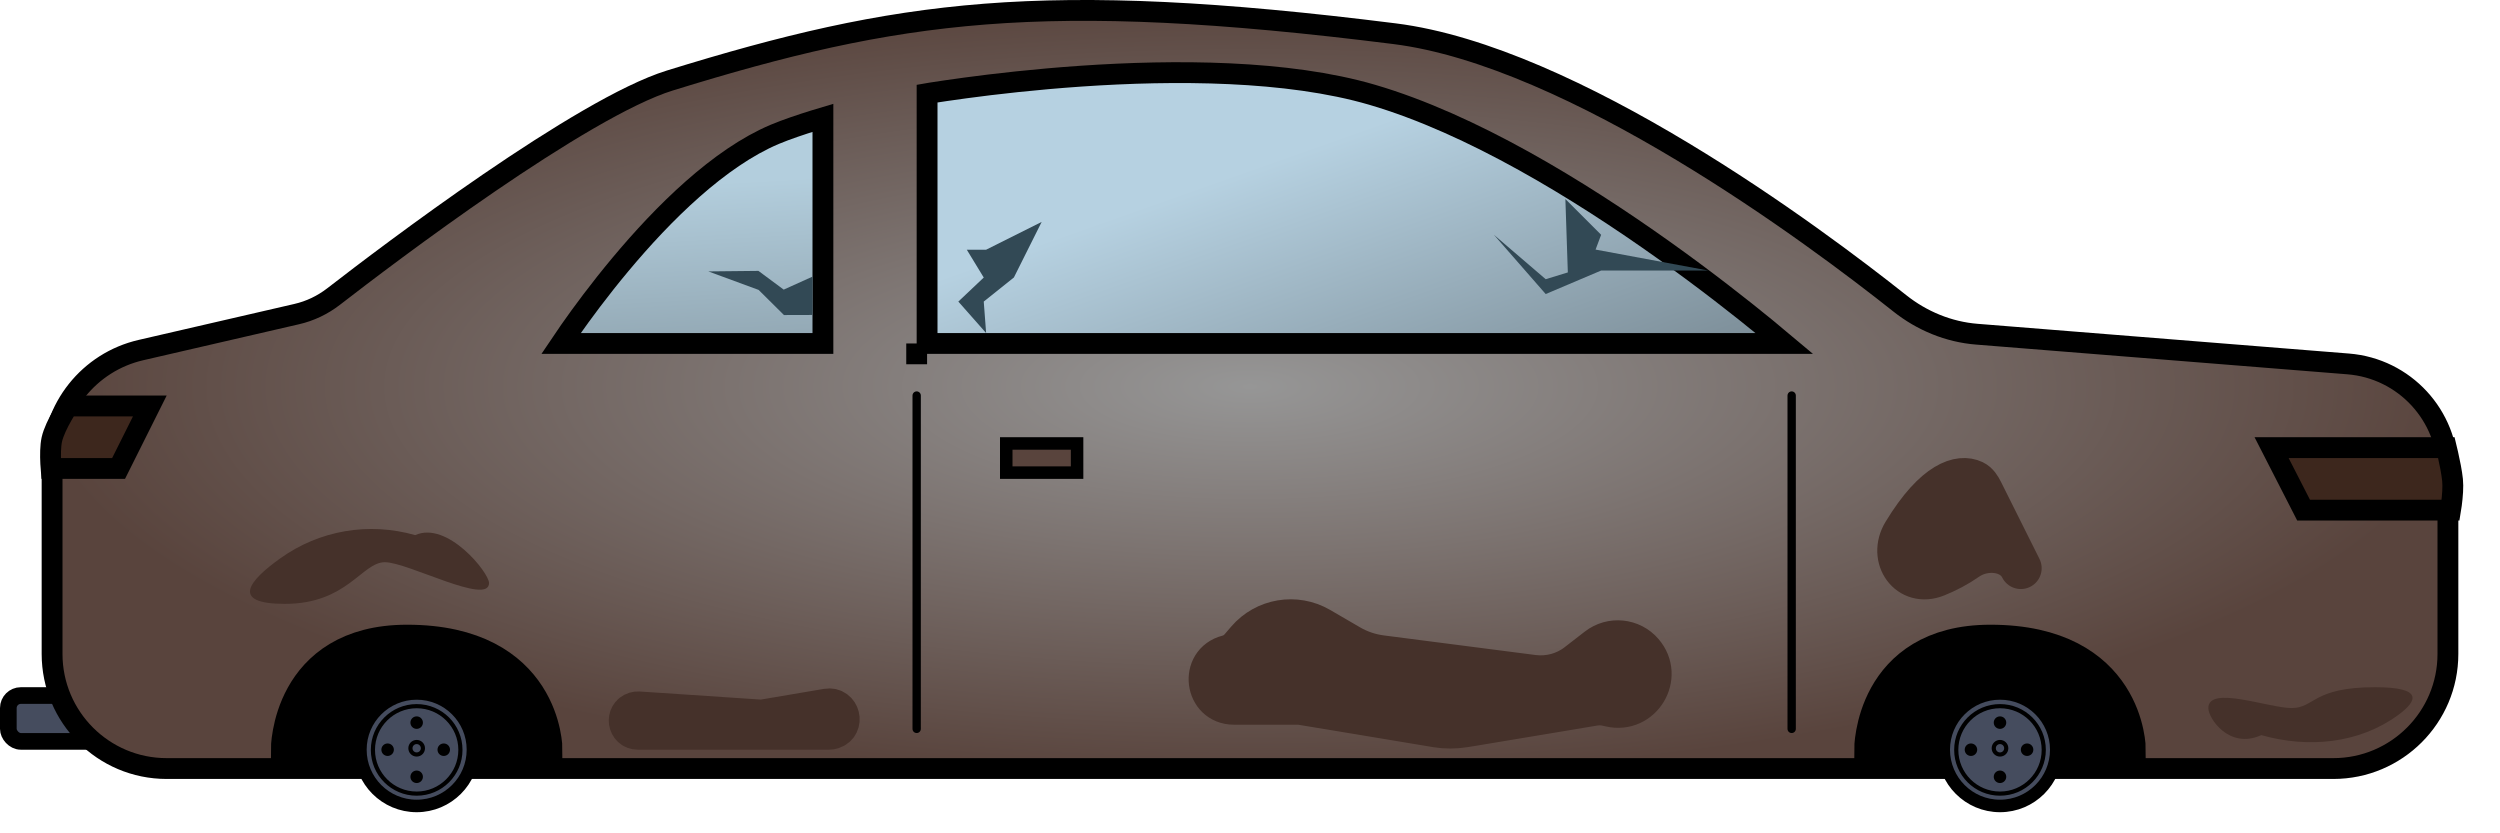 <svg width="60" height="20" viewBox="0 0 60 20" fill="none" xmlns="http://www.w3.org/2000/svg">
<rect x="0.2" y="16.693" width="4.6" height="1.1" rx="0.3" fill="#454C5E" stroke="black" stroke-width="0.4"/>
<path d="M56 18.445H4C2.481 18.445 1.25 17.213 1.25 15.694V11.081C1.25 9.801 2.134 8.69 3.382 8.402L7.118 7.539C7.442 7.465 7.742 7.321 8.005 7.118C8.661 6.61 10.149 5.475 11.744 4.384C13.35 3.286 15.028 2.257 16.074 1.933C18.816 1.085 21.046 0.541 23.644 0.338C26.245 0.136 29.227 0.276 33.469 0.809C35.606 1.078 38.12 2.279 40.373 3.634C42.618 4.984 44.575 6.47 45.594 7.279C46.124 7.7 46.765 7.967 47.446 8.021L56.355 8.734C57.708 8.842 58.75 9.971 58.75 11.328V15.694C58.75 17.213 57.519 18.445 56 18.445Z" fill="url(#paint0_radial_516_199)" stroke="black" stroke-width="0.5"/>
<path d="M47.769 15.493C45 15.493 45 17.993 45 17.993H51C51 17.993 51 15.493 47.769 15.493Z" fill="black" stroke="black"/>
<path d="M49.35 17.993C49.35 18.738 48.746 19.343 48 19.343C47.254 19.343 46.65 18.738 46.65 17.993C46.65 17.247 47.254 16.643 48 16.643C48.746 16.643 49.35 17.247 49.35 17.993Z" fill="#454C5E" stroke="black" stroke-width="0.3"/>
<path d="M49.05 17.997C49.05 18.577 48.58 19.047 48 19.047C47.42 19.047 46.95 18.577 46.95 17.997C46.95 17.418 47.42 16.948 48 16.948C48.58 16.948 49.05 17.418 49.05 17.997Z" fill="#454C5E" stroke="black" stroke-width="0.1"/>
<path d="M48.15 17.343C48.15 17.426 48.083 17.493 48 17.493C47.917 17.493 47.85 17.426 47.85 17.343C47.85 17.26 47.917 17.193 48 17.193C48.083 17.193 48.15 17.26 48.15 17.343Z" fill="black"/>
<path d="M48.15 18.643C48.15 18.726 48.083 18.793 48 18.793C47.917 18.793 47.85 18.726 47.85 18.643C47.85 18.56 47.917 18.493 48 18.493C48.083 18.493 48.15 18.56 48.15 18.643Z" fill="black"/>
<path d="M48.8 17.993C48.8 18.076 48.733 18.143 48.65 18.143C48.567 18.143 48.5 18.076 48.5 17.993C48.5 17.91 48.567 17.843 48.65 17.843C48.733 17.843 48.8 17.91 48.8 17.993Z" fill="black"/>
<path d="M47.453 17.993C47.453 18.076 47.385 18.143 47.303 18.143C47.22 18.143 47.153 18.076 47.153 17.993C47.153 17.91 47.22 17.843 47.303 17.843C47.385 17.843 47.453 17.91 47.453 17.993Z" fill="black"/>
<path d="M48 18.108C48.083 18.108 48.15 18.041 48.15 17.958C48.15 17.875 48.083 17.808 48 17.808C47.917 17.808 47.85 17.875 47.85 17.958C47.85 18.041 47.917 18.108 48 18.108Z" stroke="black" stroke-width="0.1"/>
<path d="M22 8.493H21.75H22ZM22 8.493H22.25H22ZM42.825 8.243H22.25V2.246C22.278 2.241 22.308 2.236 22.341 2.231C22.534 2.201 22.816 2.158 23.167 2.111C23.869 2.016 24.848 1.903 25.956 1.827C28.18 1.675 30.893 1.678 32.93 2.274C35.316 2.972 37.913 4.566 39.926 6C40.929 6.714 41.782 7.385 42.384 7.877C42.551 8.014 42.699 8.137 42.825 8.243Z" fill="url(#paint1_linear_516_199)" stroke="black" stroke-width="0.5"/>
<path d="M19.75 8.243V2.827C19.686 2.846 19.614 2.868 19.538 2.892C19.236 2.986 18.87 3.108 18.597 3.223C17.256 3.788 15.914 5.121 14.892 6.345C14.385 6.952 13.964 7.523 13.67 7.943C13.592 8.054 13.523 8.155 13.464 8.243H19.75Z" fill="url(#paint2_linear_516_199)" stroke="black" stroke-width="0.5"/>
<rect x="24.15" y="10.643" width="1.7" height="0.7" fill="#59443D" stroke="black" stroke-width="0.3"/>
<path d="M23.61 6.661L23.203 5.993H23.667L25 5.326L24.333 6.66L23.61 7.238L23.667 7.993L23 7.238L23.61 6.661Z" fill="#324955"/>
<path d="M37.628 6.538L37.569 4.777L38.427 5.635L38.294 5.99L41 6.493L38.427 6.493L37.097 7.057L35.854 5.635L37.097 6.701L37.628 6.538Z" fill="#324955"/>
<path d="M18.809 6.951L19.5 6.639L19.497 7.559L18.815 7.561L18.207 6.958L17 6.514L18.202 6.501L18.809 6.951Z" fill="#324955"/>
<path d="M1.502 9.958C1.551 9.873 1.597 9.799 1.634 9.743H3.596L2.846 11.243H1.226C1.223 11.206 1.22 11.165 1.218 11.123C1.208 10.924 1.21 10.703 1.244 10.547C1.283 10.373 1.391 10.151 1.502 9.958Z" fill="#3D271D" stroke="black" stroke-width="0.5"/>
<path d="M55.286 12.243L54.518 10.743H58.712C58.723 10.789 58.736 10.842 58.749 10.899C58.794 11.098 58.842 11.336 58.861 11.519C58.878 11.682 58.86 11.908 58.834 12.106C58.827 12.155 58.821 12.201 58.814 12.243H55.286Z" fill="#3D271D" stroke="black" stroke-width="0.5"/>
<path d="M6.837 14.493C5.51 14.493 5.985 13.93 6.724 13.402C7.668 12.726 8.848 12.525 9.965 12.843V12.843C10.737 12.493 11.737 13.745 11.737 13.993C11.737 14.545 9.789 13.493 9.237 13.493C8.685 13.493 8.337 14.493 6.837 14.493Z" fill="#45312A"/>
<path d="M57 16.493C58.159 16.493 58.029 16.815 57.555 17.161C56.614 17.849 55.393 17.962 54.272 17.643V17.643C53.5 17.993 53 17.241 53 16.993C53 16.44 54.448 16.993 55 16.993C55.552 16.993 55.5 16.493 57 16.493Z" fill="#45312A"/>
<path d="M29.928 15.364L29.765 15.554C29.687 15.644 29.583 15.709 29.467 15.739C28.8 15.911 28.925 16.893 29.614 16.893H31.129C31.172 16.893 31.215 16.896 31.257 16.903L34.479 17.439C34.696 17.474 34.917 17.474 35.134 17.439L38.26 16.919C38.365 16.902 38.473 16.905 38.577 16.93L38.647 16.946C39.391 17.119 39.923 16.241 39.425 15.662C39.151 15.343 38.675 15.295 38.342 15.553L37.858 15.928C37.557 16.162 37.174 16.265 36.796 16.217L33.142 15.745C32.878 15.71 32.623 15.624 32.393 15.49L31.671 15.07C31.095 14.736 30.362 14.859 29.928 15.364Z" fill="#45312A" stroke="#45312A"/>
<path d="M15.309 17.493H19.897C19.922 17.493 19.946 17.489 19.97 17.481C20.246 17.391 20.144 16.977 19.857 17.026L18.326 17.286C18.299 17.291 18.272 17.292 18.245 17.29L15.323 17.095C15.298 17.094 15.274 17.097 15.25 17.104C15.033 17.172 15.081 17.493 15.309 17.493Z" fill="#45312A" stroke="#45312A" stroke-linejoin="round"/>
<path d="M47.368 11.543C47.044 11.388 46.438 11.535 45.681 12.782C45.309 13.395 45.81 14.096 46.476 13.826C46.726 13.725 46.98 13.594 47.218 13.427C47.627 13.142 48.277 13.191 48.5 13.637L47.573 11.782C47.525 11.686 47.465 11.59 47.368 11.543Z" fill="#45312A" stroke="#45312A" stroke-linejoin="round"/>
<path d="M22 9.493V17.493" stroke="black" stroke-width="0.2" stroke-linecap="round" stroke-linejoin="round"/>
<path d="M43 9.493V17.493" stroke="black" stroke-width="0.2" stroke-linecap="round" stroke-linejoin="round"/>
<path d="M9.769 15.493C7 15.493 7 17.993 7 17.993H13C13 17.993 13 15.493 9.769 15.493Z" fill="black" stroke="black"/>
<path d="M11.35 17.993C11.35 18.738 10.746 19.343 10 19.343C9.254 19.343 8.65 18.738 8.65 17.993C8.65 17.247 9.254 16.643 10 16.643C10.746 16.643 11.35 17.247 11.35 17.993Z" fill="#454C5E" stroke="black" stroke-width="0.3"/>
<path d="M11.05 17.997C11.05 18.577 10.58 19.047 10 19.047C9.42 19.047 8.95 18.577 8.95 17.997C8.95 17.418 9.42 16.948 10 16.948C10.58 16.948 11.05 17.418 11.05 17.997Z" fill="#454C5E" stroke="black" stroke-width="0.1"/>
<path d="M10.15 17.343C10.15 17.426 10.083 17.493 10 17.493C9.917 17.493 9.85 17.426 9.85 17.343C9.85 17.26 9.917 17.193 10 17.193C10.083 17.193 10.15 17.26 10.15 17.343Z" fill="black"/>
<path d="M10.15 18.643C10.15 18.726 10.083 18.793 10 18.793C9.917 18.793 9.85 18.726 9.85 18.643C9.85 18.56 9.917 18.493 10 18.493C10.083 18.493 10.15 18.56 10.15 18.643Z" fill="black"/>
<path d="M10.8 17.993C10.8 18.076 10.733 18.143 10.65 18.143C10.567 18.143 10.5 18.076 10.5 17.993C10.5 17.91 10.567 17.843 10.65 17.843C10.733 17.843 10.8 17.91 10.8 17.993Z" fill="black"/>
<path d="M9.453 17.993C9.453 18.076 9.385 18.143 9.303 18.143C9.22 18.143 9.153 18.076 9.153 17.993C9.153 17.91 9.22 17.843 9.303 17.843C9.385 17.843 9.453 17.91 9.453 17.993Z" fill="black"/>
<path d="M10 18.108C10.083 18.108 10.15 18.041 10.15 17.958C10.15 17.875 10.083 17.808 10 17.808C9.917 17.808 9.85 17.875 9.85 17.958C9.85 18.041 9.917 18.108 10 18.108Z" stroke="black" stroke-width="0.1"/>
<defs>
<radialGradient id="paint0_radial_516_199" cx="0" cy="0" r="1" gradientUnits="userSpaceOnUse" gradientTransform="translate(30 9.279) scale(29 9.416)">
<stop stop-color="#969696"/>
<stop offset="1" stop-color="#59443D"/>
</radialGradient>
<linearGradient id="paint1_linear_516_199" x1="33" y1="2.984" x2="38.235" y2="17.785" gradientUnits="userSpaceOnUse">
<stop stop-color="#B6D1E1"/>
<stop offset="1" stop-color="#444C51"/>
</linearGradient>
<linearGradient id="paint2_linear_516_199" x1="16.5" y1="4.412" x2="17.219" y2="17.601" gradientUnits="userSpaceOnUse">
<stop stop-color="#B3CEDD"/>
<stop offset="1" stop-color="#444C51"/>
</linearGradient>
</defs>
</svg>
